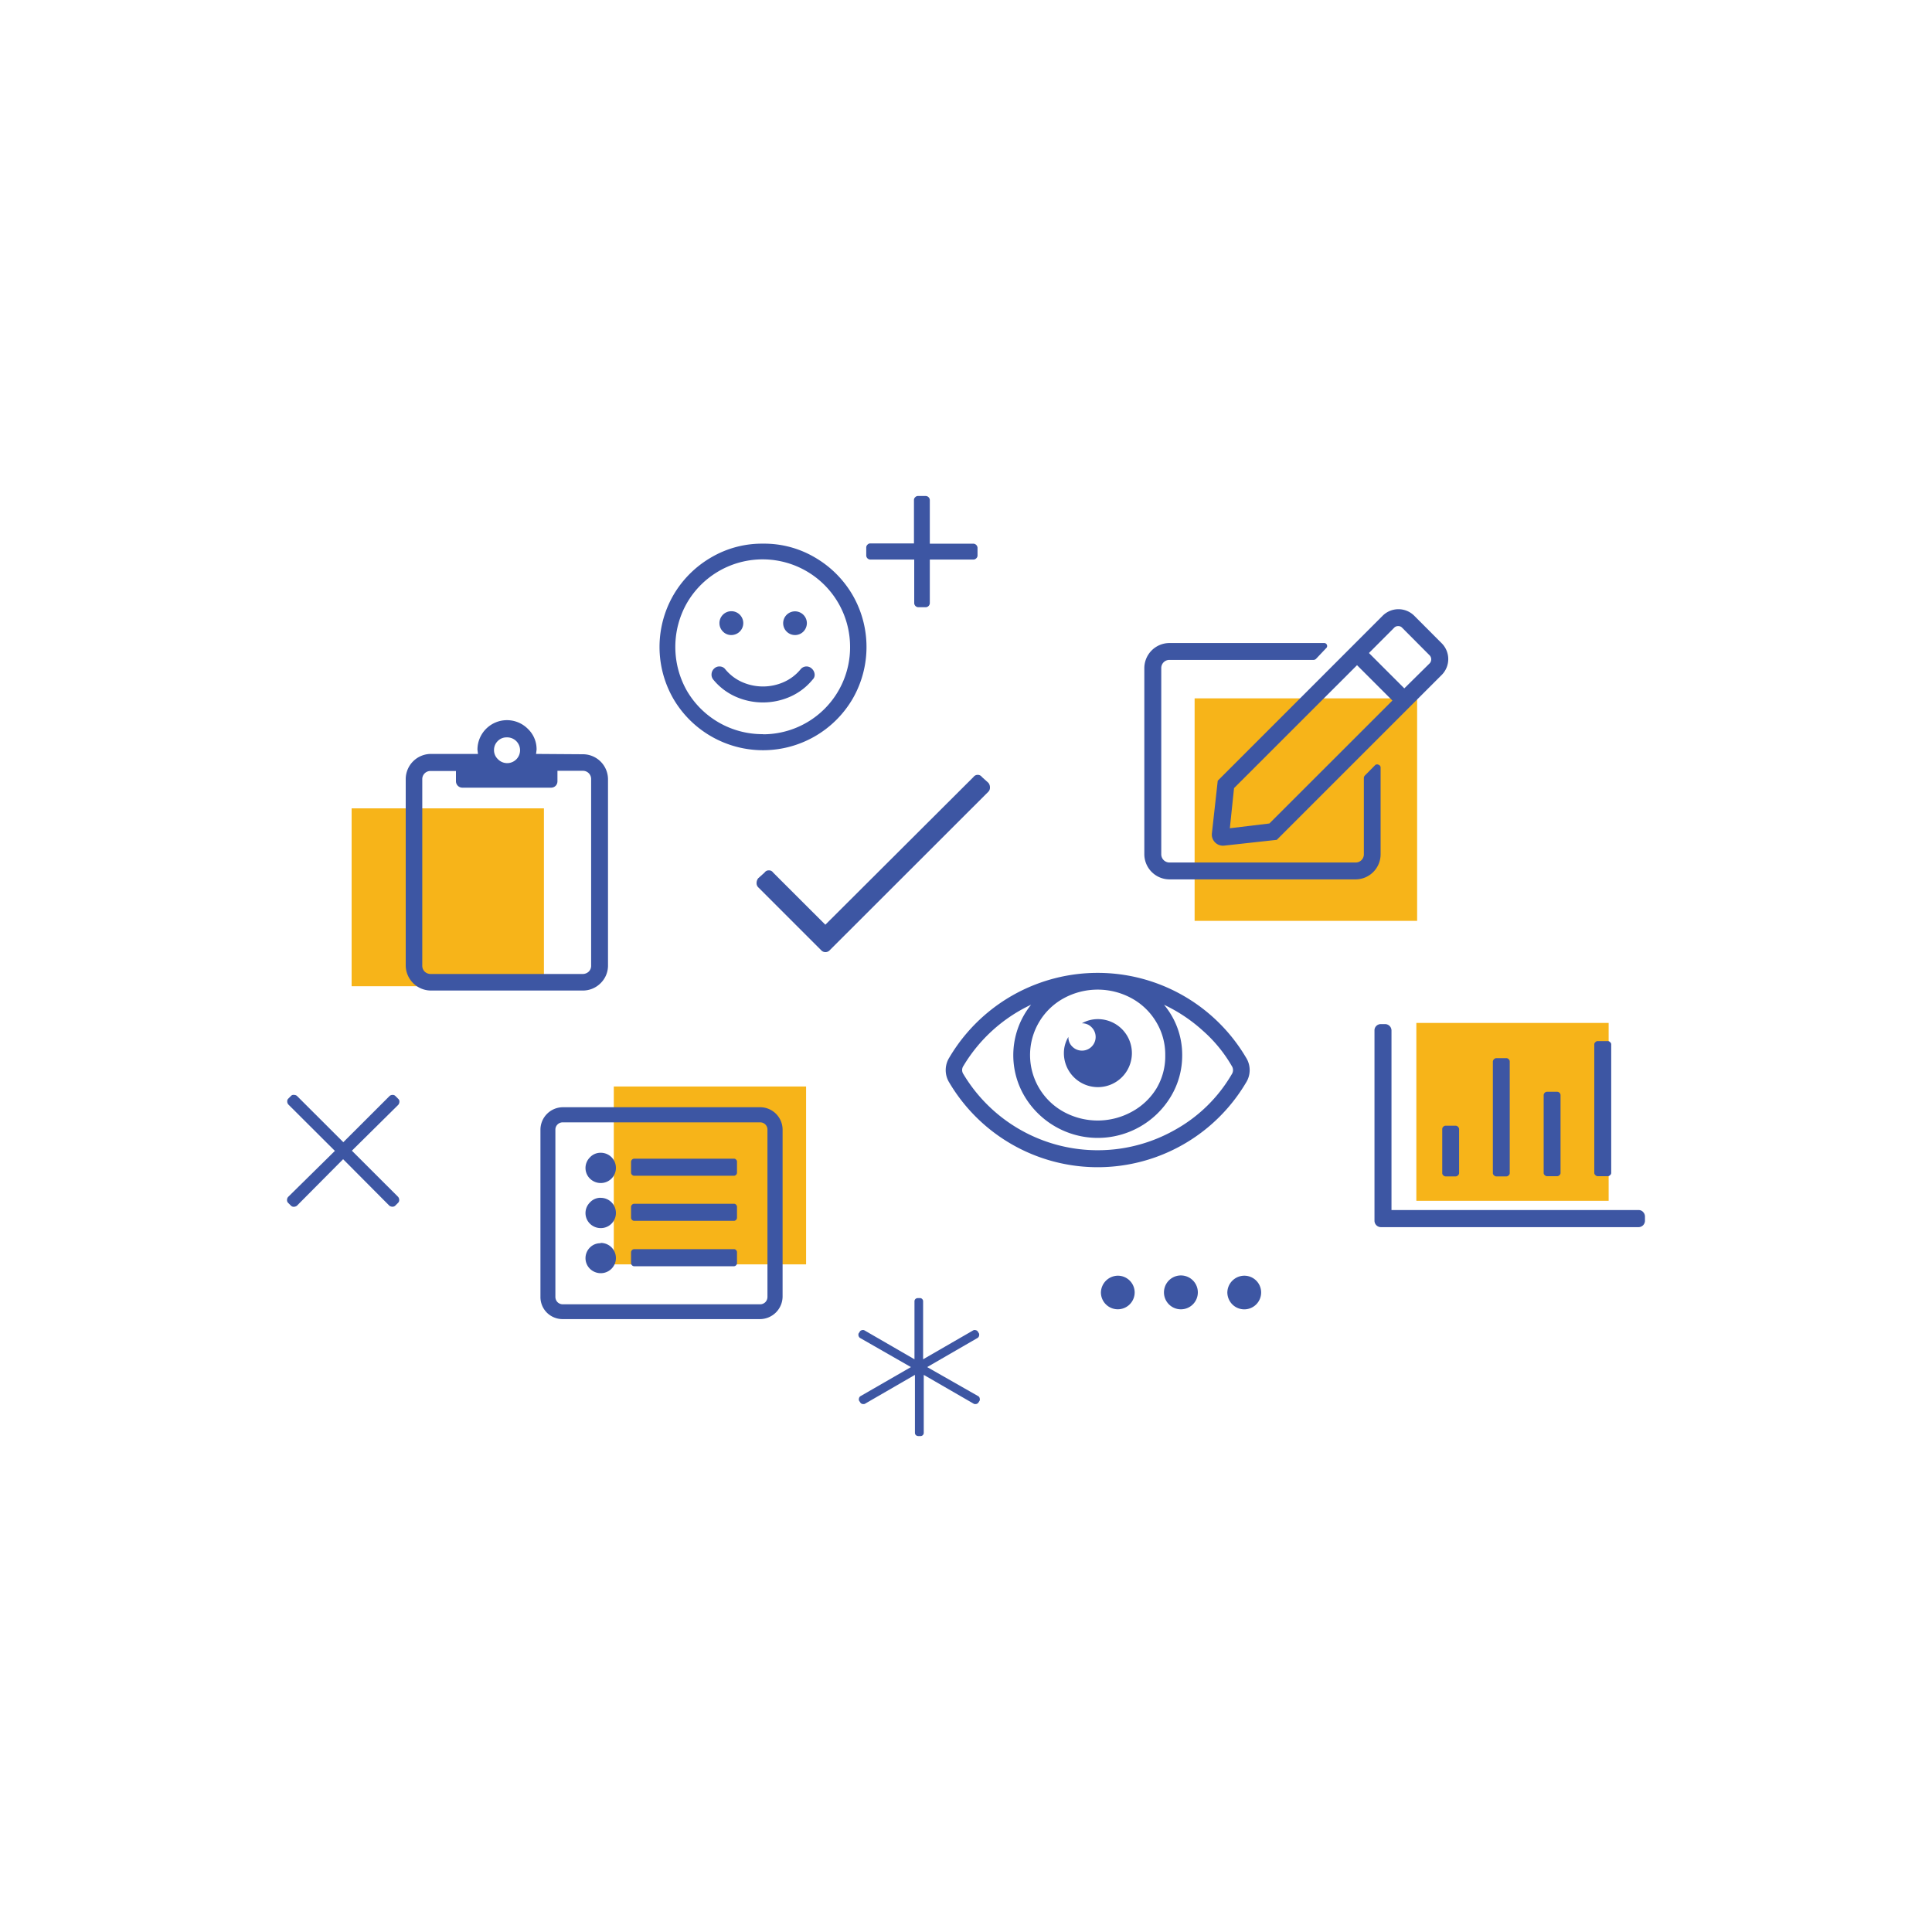 <svg xmlns="http://www.w3.org/2000/svg" width="300" height="300" viewBox="0 0 300 300"><rect x="95.31" y="168.71" width="29.86" height="27.62" fill="#f7b419"/><rect x="54.6" y="125.52" width="29.86" height="27.62" fill="#f7b419"/><rect x="219.93" y="158.84" width="29.86" height="27.62" fill="#f7b419"/><path d="M118,171.93a3.49,3.49,0,0,1,3.52,3.48V201.3a3.53,3.53,0,0,1-3.51,3.53H87.42a3.48,3.48,0,0,1-2.5-1,3.44,3.44,0,0,1-1-2.5V175.45a3.5,3.5,0,0,1,3.48-3.52H118Zm0,2.35H87.42a1.13,1.13,0,0,0-1.18,1.07v26a1.18,1.18,0,0,0,.33.85,1.17,1.17,0,0,0,.85.33H118a1.15,1.15,0,0,0,.84-.33,1.18,1.18,0,0,0,.33-.85V175.45a1.12,1.12,0,0,0-1.09-1.17ZM93.29,179a2.35,2.35,0,0,1,0,4.7,2.4,2.4,0,0,1-1.7-.7,2.32,2.32,0,0,1,0-3.27l0,0A2.24,2.24,0,0,1,93.29,179Zm0,7a2.35,2.35,0,0,1,0,4.7,2.4,2.4,0,0,1-1.7-.7,2.32,2.32,0,0,1,0-3.27l0,0a2.23,2.23,0,0,1,1.65-.74Zm0,7a2.35,2.35,0,0,1,0,4.7,2.4,2.4,0,0,1-1.7-.7,2.32,2.32,0,0,1,0-3.27l0,0a2.24,2.24,0,0,1,1.65-.68Zm21.15-10.87a.47.47,0,0,1-.14.29.46.46,0,0,1-.3.15H98.43a.46.46,0,0,1-.29-.15.43.43,0,0,1-.15-.29v-1.77a.53.53,0,0,1,.44-.44H114a.38.38,0,0,1,.3.15.42.42,0,0,1,.14.29Zm0,7a.47.47,0,0,1-.14.29.46.46,0,0,1-.3.15H98.43a.46.46,0,0,1-.29-.15.43.43,0,0,1-.15-.29v-1.76a.52.52,0,0,1,.44-.45H114a.38.38,0,0,1,.3.15.45.45,0,0,1,.14.3Zm0,7.05a.47.47,0,0,1-.14.29.46.46,0,0,1-.3.15H98.43a.46.46,0,0,1-.29-.15.43.43,0,0,1-.15-.29v-1.76a.52.52,0,0,1,.44-.45H114a.38.38,0,0,1,.3.15.45.45,0,0,1,.14.3Z" fill="#3d56a3"/><path d="M118.47,84.42a15.47,15.47,0,0,1,8.1,2.16,16.15,16.15,0,0,1,5.82,5.82,16.12,16.12,0,0,1,0,16.12,16.12,16.12,0,0,1-27.82,0,16.12,16.12,0,0,1,0-16.12,16.15,16.15,0,0,1,5.82-5.82A15.52,15.52,0,0,1,118.47,84.42Zm0,29.6A13.51,13.51,0,0,0,132,100.59v-.13a13.58,13.58,0,0,0-25.33-6.83h0a13.79,13.79,0,0,0,0,13.65A13.58,13.58,0,0,0,118.47,114Zm5.86-10.11a1.17,1.17,0,0,1,1.7-.11,1.33,1.33,0,0,1,.46.85,1,1,0,0,1-.31.88,9.42,9.42,0,0,1-3.43,2.63,10.47,10.47,0,0,1-8.56,0,9.42,9.42,0,0,1-3.43-2.63,1.19,1.19,0,0,1-.27-.88,1.24,1.24,0,0,1,.42-.85,1.13,1.13,0,0,1,.89-.31,1.08,1.08,0,0,1,.81.42,7.17,7.17,0,0,0,2.62,2,8,8,0,0,0,6.48,0,7.12,7.12,0,0,0,2.62-2Zm-10.76-5.3a1.79,1.79,0,0,1-1.31-.54,1.85,1.85,0,1,1,2.61,0A1.89,1.89,0,0,1,113.57,98.61Zm9.87,0a1.84,1.84,0,1,1,1.85-1.84,1.87,1.87,0,0,1-.54,1.3,1.82,1.82,0,0,1-1.34.54Zm27.73-14.19a.69.69,0,0,1,.62.62v1.23a.6.6,0,0,1-.2.43.65.65,0,0,1-.42.19h-6.79v6.79a.66.66,0,0,1-.61.61h-1.2a.66.66,0,0,1-.61-.61V86.89h-6.83a.68.68,0,0,1-.43-.19.65.65,0,0,1-.19-.43V85a.59.59,0,0,1,.19-.42.57.57,0,0,1,.43-.2h6.79V77.64a.57.57,0,0,1,.19-.43.58.58,0,0,1,.46-.19h1.2a.65.65,0,0,1,.61.62v6.78Z" fill="#3d56a3"/><rect x="185.5" y="108.44" width="34.55" height="34.55" fill="#f7b419"/><path d="M213.57,118.77a.51.51,0,0,1,.53,0,.44.44,0,0,1,.28.45v13.4a3.9,3.9,0,0,1-3.85,3.93h-28.9a3.92,3.92,0,0,1-3.94-3.88V103.78a3.91,3.91,0,0,1,3.89-3.93h24a.45.45,0,0,1,.46.28.44.44,0,0,1-.13.53l-1.55,1.64a.58.58,0,0,1-.41.17H181.63a1.26,1.26,0,0,0-1.31,1.22v28.93a1.28,1.28,0,0,0,1.23,1.31h28.92a1.27,1.27,0,0,0,1.31-1.23V120.82a.55.55,0,0,1,.17-.41Zm-15.31,11.64-8.19.9a1.73,1.73,0,0,1-1.89-1.54,1.93,1.93,0,0,1,0-.34l.91-8.2,25.64-25.65a3.47,3.47,0,0,1,4.84,0l4.34,4.35a3.48,3.48,0,0,1,0,4.83Zm12.46-27.12-19.1,19.09-.65,6.23,6.14-.74,19.1-19.09Zm7-5.82a.79.79,0,0,0-.61-.25.82.82,0,0,0-.62.25l-3.92,3.93,5.49,5.49L222,103a.91.91,0,0,0,0-1.23Z" fill="#3d56a3"/><path d="M151.87,216.78a.45.45,0,0,1,.25.32.65.65,0,0,1,0,.39l-.16.25a.55.55,0,0,1-.32.26.86.86,0,0,1-.39,0l-7.81-4.51v9a.51.51,0,0,1-.15.36.5.5,0,0,1-.35.14h-.37a.64.64,0,0,1-.35-.14.51.51,0,0,1-.15-.36v-9l-7.8,4.51a.9.9,0,0,1-.4,0,.53.53,0,0,1-.31-.26l-.17-.25a.65.65,0,0,1,0-.39.51.51,0,0,1,.25-.32l7.81-4.5-7.88-4.51a.57.57,0,0,1-.25-.32.65.65,0,0,1,0-.39l.17-.25a.46.46,0,0,1,.31-.25.55.55,0,0,1,.4,0l7.8,4.51v-9a.48.48,0,0,1,.15-.36.52.52,0,0,1,.35-.14h.34a.43.43,0,0,1,.35.14.48.48,0,0,1,.15.36v9l7.81-4.51a.53.53,0,0,1,.39,0,.45.45,0,0,1,.32.25l.16.25a.65.65,0,0,1,0,.39.5.5,0,0,1-.25.32l-7.8,4.51Z" fill="#3d56a3"/><path d="M193.47,164.2a3.63,3.63,0,0,1,0,3.93,26.77,26.77,0,0,1-46.05,0,3.67,3.67,0,0,1,0-3.93,26.75,26.75,0,0,1,46.05,0Zm-2.21,2.62a1.16,1.16,0,0,0,0-1.31,21.91,21.91,0,0,0-4.51-5.49,24.45,24.45,0,0,0-6-4,12.1,12.1,0,0,1,2.82,7.85,12.3,12.3,0,0,1-1.76,6.39,13.23,13.23,0,0,1-22.7,0,12.5,12.5,0,0,1,1-14.25,24.25,24.25,0,0,0-10.5,9.49,1.13,1.13,0,0,0,0,1.31,24.31,24.31,0,0,0,32.81,8.65,23.28,23.28,0,0,0,8.84-8.64Zm-10.32-3a9.79,9.79,0,0,0-1.4-5.12,10,10,0,0,0-3.81-3.68,11,11,0,0,0-10.57,0,10,10,0,0,0-3.81,3.69,10.05,10.05,0,0,0,3.81,13.93,11,11,0,0,0,10.57,0,10.12,10.12,0,0,0,3.84-3.62,9.73,9.73,0,0,0,1.37-5.15Zm-15.74-.33a5.28,5.28,0,1,0,5.32-5.24h-.07a5,5,0,0,0-2.46.65,2,2,0,0,1,1.52.62,2.12,2.12,0,0,1-3,3,2,2,0,0,1-.61-1.51,4.87,4.87,0,0,0-.7,2.53Z" fill="#3d56a3"/><path d="M151.16,120.65a.82.82,0,0,1,1.15-.17.87.87,0,0,1,.16.17l1,.9a1.11,1.11,0,0,1,.25.74.89.89,0,0,1-.25.65l-24.6,24.58a.91.91,0,0,1-1.27.12l-.12-.12-9.75-9.75a.89.89,0,0,1-.25-.65,1.22,1.22,0,0,1,.25-.74l1-.9a.76.76,0,0,1,.66-.33.74.74,0,0,1,.65.33l8.12,8.11Z" fill="#3d56a3"/><path d="M255.14,188.2a1,1,0,0,1,.29.7v.65a1,1,0,0,1-1,1h-40a1,1,0,0,1-1-1V160a.94.94,0,0,1,.28-.69,1,1,0,0,1,.7-.29h.66a1,1,0,0,1,1,1V187.9h38.35A.89.89,0,0,1,255.14,188.2Zm-28.57-12.91a.61.61,0,0,0-.49-.49h-1.64a.47.47,0,0,0-.33.17.47.47,0,0,0-.16.32v6.89a.42.42,0,0,0,.16.32.51.51,0,0,0,.33.17h1.64a.53.53,0,0,0,.32-.17.46.46,0,0,0,.17-.32Zm7.86-10.48a.46.46,0,0,0-.16-.33.47.47,0,0,0-.33-.17H232.3a.61.61,0,0,0-.49.5v17.37a.46.46,0,0,0,.17.32.56.56,0,0,0,.32.17h1.64a.51.51,0,0,0,.33-.17.42.42,0,0,0,.16-.32Zm7.89,5.21a.55.55,0,0,0-.49-.49h-1.64a.55.55,0,0,0-.49.49v12.13a.42.42,0,0,0,.16.32.51.51,0,0,0,.33.17h1.64a.51.51,0,0,0,.33-.17.42.42,0,0,0,.16-.32Zm7.87-7.87a.43.43,0,0,0-.17-.32.47.47,0,0,0-.33-.17h-1.63a.47.47,0,0,0-.33.17.43.43,0,0,0-.17.32v20a.46.46,0,0,0,.17.32.51.51,0,0,0,.33.17h1.63a.51.51,0,0,0,.33-.17.46.46,0,0,0,.17-.32Z" fill="#3d56a3"/><path d="M90.48,117.12A3.9,3.9,0,0,1,94.41,121h0v28.87a3.82,3.82,0,0,1-1.14,2.79,3.88,3.88,0,0,1-2.79,1.15H66.88A3.93,3.93,0,0,1,63,149.9h0V121a3.92,3.92,0,0,1,3.93-3.93h7.29l-.08-.66a4.58,4.58,0,0,1,7.83-3.23,4.36,4.36,0,0,1,1.35,3.23l-.08.66Zm1.31,32.77V121a1.27,1.27,0,0,0-1.23-1.31h-4v1.64a1,1,0,0,1-.29.7,1,1,0,0,1-.7.28H71.8a1,1,0,0,1-1-1v-1.59H66.88A1.26,1.26,0,0,0,65.57,121v28.87a1.31,1.31,0,0,0,.37,1,1.36,1.36,0,0,0,.94.37h23.6a1.36,1.36,0,0,0,.94-.37A1.27,1.27,0,0,0,91.79,149.89ZM78.68,114.5a1.88,1.88,0,0,0-1.39.57,1.93,1.93,0,0,0-.58,1.39,1.91,1.91,0,0,0,.58,1.4,2,2,0,1,0,1.39-3.36Z" fill="#3d56a3"/><path d="M54.64,178.68l7.19,7.18a.79.79,0,0,1,.16.48.61.61,0,0,1-.16.42l-.47.47a.64.64,0,0,1-.42.15.87.87,0,0,1-.47-.15L53.28,180l-7.19,7.24a.87.87,0,0,1-.47.15.64.64,0,0,1-.42-.15l-.47-.47a.57.57,0,0,1-.16-.42.73.73,0,0,1,.16-.48L52,178.71l-7.24-7.22a.74.74,0,0,1-.16-.47.54.54,0,0,1,.16-.42l.47-.47a.5.5,0,0,1,.42-.11.67.67,0,0,1,.47.16l7.19,7.18,7.19-7.18a.67.67,0,0,1,.47-.16.54.54,0,0,1,.42.16l.47.47a.54.54,0,0,1,.16.42.83.83,0,0,1-.16.47Z" fill="#3d56a3"/><path d="M173.57,198.09a2.61,2.61,0,0,1,2.62,2.6,2.62,2.62,0,0,1-4.48,1.84,2.61,2.61,0,0,1-.76-1.82A2.66,2.66,0,0,1,173.57,198.09ZM186,200.71a2.63,2.63,0,0,0-5.26-.06,2.63,2.63,0,1,0,5.26.06Zm7.21-2.62a2.61,2.61,0,0,1,2.62,2.6,2.62,2.62,0,0,1-4.5,1.83,2.68,2.68,0,0,1-.75-1.81A2.65,2.65,0,0,1,193.24,198.09Z" fill="#3d56a3"/></svg>
